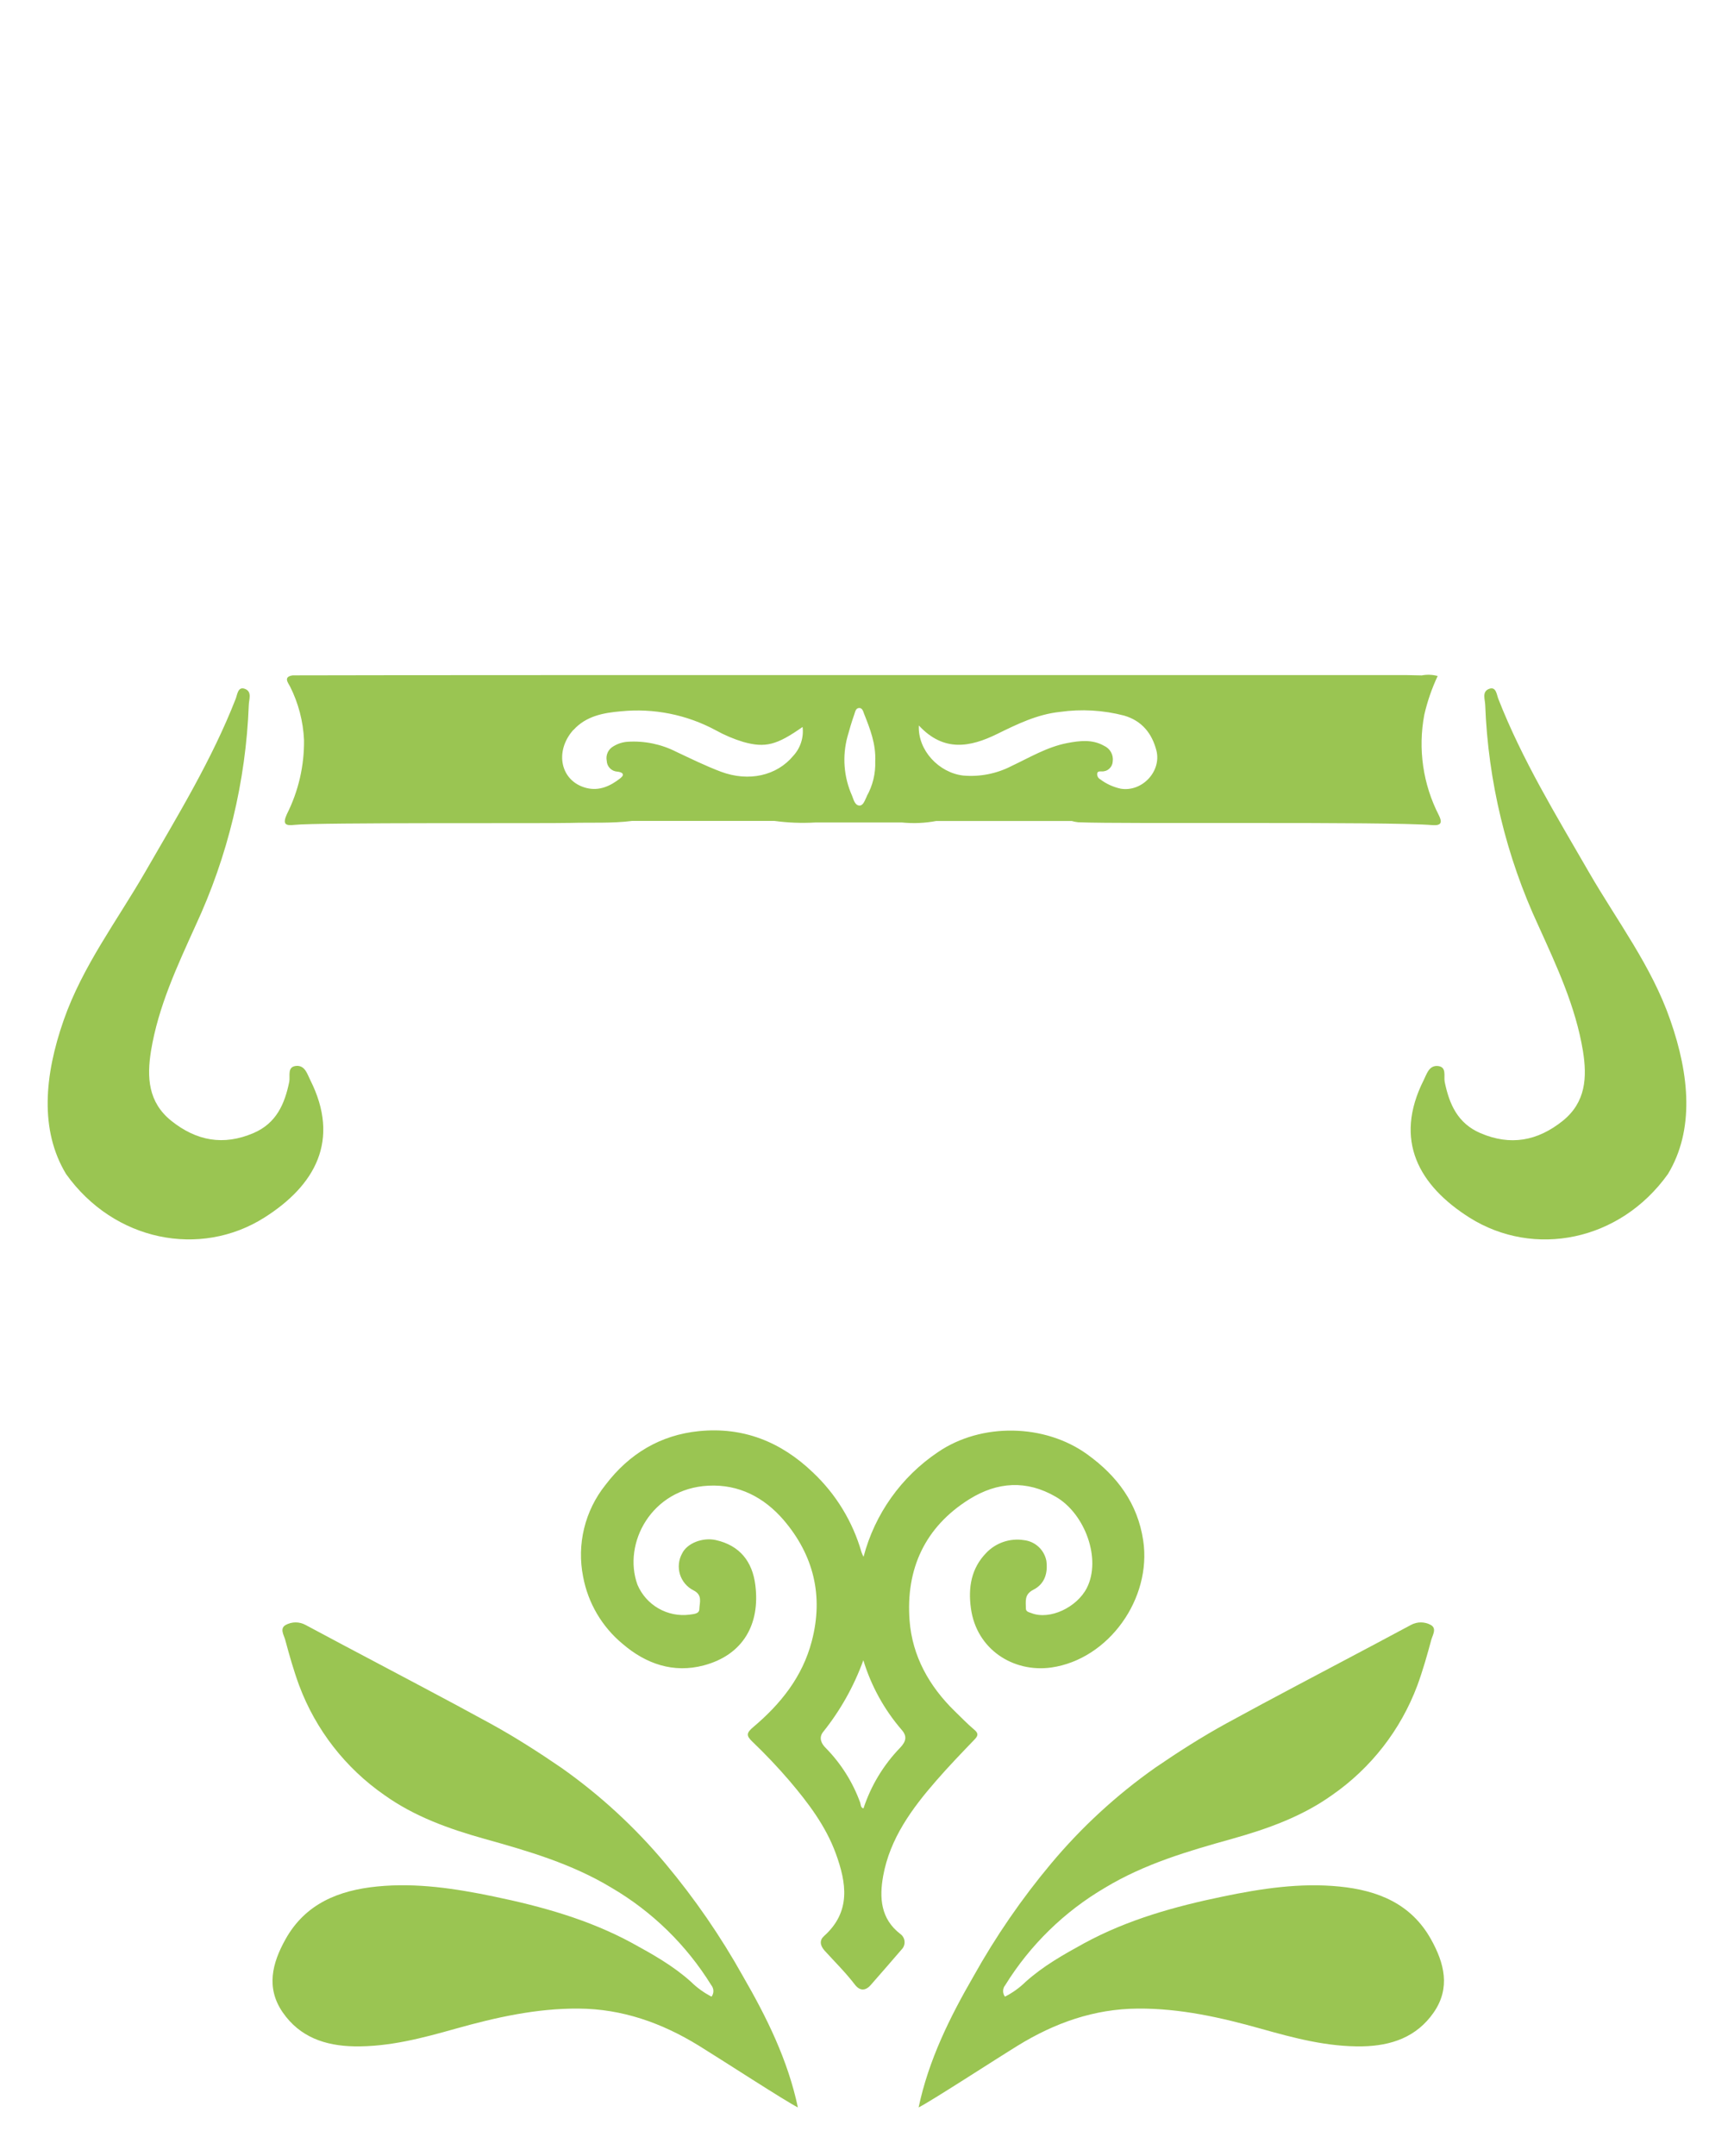 <svg width="140" height="174" viewBox="0 0 140 174" fill="none" xmlns="http://www.w3.org/2000/svg">
<path d="M92.299 124.31C91.848 121.319 90.198 119.11 87.788 117.372C84.359 114.893 79.239 114.795 75.735 117.184C72.768 119.174 70.629 122.181 69.72 125.638C69.656 125.516 69.601 125.391 69.555 125.262C68.85 122.805 67.497 120.584 65.637 118.832C63.054 116.352 59.998 115.137 56.434 115.494C53.31 115.807 50.795 117.323 48.889 119.829C48.064 120.858 47.475 122.055 47.163 123.336C46.85 124.617 46.822 125.951 47.08 127.244C47.476 129.37 48.606 131.289 50.272 132.666C52.152 134.28 54.37 135.048 56.814 134.401C60.017 133.554 61.385 131.052 60.983 127.91C60.746 126.029 59.742 124.727 57.802 124.287C56.735 124.046 55.471 124.539 55.073 125.367C54.932 125.621 54.844 125.902 54.814 126.191C54.784 126.48 54.813 126.773 54.898 127.051C54.984 127.329 55.125 127.586 55.312 127.808C55.5 128.03 55.731 128.212 55.99 128.343C56.742 128.719 56.483 129.318 56.464 129.848C56.464 130.269 55.953 130.254 55.659 130.307C54.794 130.414 53.916 130.236 53.16 129.8C52.404 129.365 51.81 128.695 51.468 127.892C50.257 124.554 52.595 120.134 57.186 119.897C59.66 119.769 61.697 120.848 63.261 122.658C65.682 125.487 66.506 128.78 65.543 132.44C64.791 135.319 63.039 137.501 60.825 139.371C60.272 139.837 60.223 140.059 60.739 140.548C61.791 141.557 62.799 142.614 63.746 143.72C65.25 145.492 66.667 147.355 67.479 149.574C68.344 151.948 68.727 154.274 66.532 156.241C66.156 156.576 66.197 156.994 66.581 157.423C67.404 158.329 68.276 159.187 69.021 160.162C69.423 160.685 69.882 160.677 70.306 160.188C71.141 159.237 71.971 158.283 72.795 157.325C72.878 157.242 72.942 157.142 72.983 157.031C73.024 156.921 73.041 156.804 73.033 156.686C73.025 156.569 72.992 156.455 72.936 156.352C72.88 156.248 72.802 156.158 72.709 156.087C71.088 154.857 70.991 153.137 71.306 151.388C71.852 148.378 73.618 145.962 75.585 143.709C76.585 142.557 77.653 141.451 78.701 140.36C78.98 140.067 79.002 139.871 78.656 139.585C78.096 139.115 77.592 138.581 77.07 138.08C75.013 136.071 73.656 133.644 73.438 130.785C73.122 126.627 74.671 123.226 78.276 120.98C80.532 119.584 82.878 119.422 85.243 120.792C87.608 122.161 88.935 125.815 87.751 128.147C86.957 129.709 84.769 130.759 83.28 130.183C83.093 130.108 82.829 130.078 82.826 129.807C82.826 129.227 82.69 128.678 83.419 128.302C84.348 127.839 84.619 126.947 84.48 125.95C84.394 125.517 84.171 125.122 83.845 124.824C83.519 124.525 83.107 124.339 82.668 124.291C82.113 124.204 81.546 124.253 81.015 124.434C80.484 124.615 80.005 124.922 79.619 125.329C78.412 126.575 78.16 128.114 78.389 129.788C78.837 133.114 81.818 134.999 84.882 134.57C89.521 133.904 93.01 128.998 92.299 124.31ZM72.671 141.049C71.329 142.435 70.319 144.107 69.716 145.94C69.472 145.88 69.509 145.628 69.449 145.47C68.853 143.83 67.913 142.337 66.694 141.09C66.299 140.714 66.096 140.236 66.449 139.781C67.846 138.041 68.946 136.082 69.705 133.983C70.333 136.049 71.386 137.961 72.795 139.596C73.243 140.101 73.175 140.522 72.671 141.049Z" fill="#9AC552"/>
<path d="M57.449 161.133C57.55 160.997 57.603 160.831 57.598 160.661C57.593 160.492 57.531 160.329 57.423 160.2C55.42 156.963 52.657 154.266 49.373 152.344C46.163 150.406 42.659 149.386 39.114 148.397C36.257 147.595 33.475 146.606 31.035 144.864C27.895 142.687 25.495 139.602 24.155 136.022C23.711 134.818 23.361 133.577 23.027 132.335C22.925 131.959 22.557 131.421 23.068 131.135C23.314 131.001 23.589 130.93 23.869 130.93C24.149 130.93 24.424 131.001 24.67 131.135L27.881 132.847C31.775 134.92 35.693 136.955 39.565 139.077C41.542 140.161 43.445 141.376 45.313 142.655C48.446 144.861 51.277 147.466 53.734 150.406C56.098 153.231 58.191 156.272 59.987 159.488C61.915 162.822 63.614 166.261 64.419 170.072C63.445 169.591 58.231 166.201 56.396 165.072C53.422 163.251 50.246 162.118 46.715 162.096C43.306 162.073 40.031 162.807 36.779 163.721C34.102 164.474 31.414 165.192 28.591 165.143C26.245 165.098 24.204 164.391 22.831 162.408C21.459 160.425 21.974 158.427 23.049 156.505C24.662 153.612 27.369 152.547 30.452 152.242C33.629 151.926 36.768 152.408 39.851 153.047C43.73 153.849 47.535 154.906 51.043 156.81C52.708 157.72 54.359 158.649 55.783 159.929C56.274 160.413 56.836 160.819 57.449 161.133Z" fill="#9AC552"/>
<path d="M81.138 161.133C81.036 160.997 80.984 160.831 80.989 160.661C80.993 160.492 81.055 160.329 81.164 160.2C83.168 156.964 85.931 154.267 89.213 152.344C92.424 150.406 95.927 149.386 99.473 148.397C102.33 147.595 105.112 146.606 107.552 144.864C110.691 142.687 113.092 139.602 114.432 136.022C114.875 134.818 115.225 133.577 115.56 132.335C115.661 131.959 116.029 131.421 115.518 131.135C115.273 131.001 114.997 130.93 114.717 130.93C114.438 130.93 114.162 131.001 113.917 131.135L110.706 132.847C106.811 134.92 102.894 136.955 99.022 139.077C97.044 140.161 95.142 141.376 93.273 142.655C90.141 144.861 87.31 147.466 84.852 150.406C82.488 153.231 80.395 156.272 78.6 159.488C76.671 162.822 74.972 166.261 74.167 170.072C75.141 169.591 80.356 166.201 82.194 165.072C85.164 163.251 88.341 162.118 91.871 162.096C95.281 162.073 98.555 162.807 101.807 163.721C104.488 164.474 107.172 165.192 109.999 165.143C112.341 165.098 114.383 164.391 115.755 162.408C117.127 160.425 116.612 158.427 115.537 156.505C113.924 153.615 111.217 152.551 108.142 152.246C104.965 151.93 101.826 152.411 98.743 153.051C94.864 153.852 91.059 154.91 87.551 156.813C85.889 157.724 84.235 158.653 82.811 159.932C82.317 160.416 81.753 160.821 81.138 161.133Z" fill="#9AC552"/>
<path d="M5.331 94.741C3.199 91.204 3.575 86.802 5.143 82.325C6.666 77.972 9.44 74.323 11.711 70.391C14.342 65.827 17.106 61.32 19.034 56.383C19.162 56.06 19.203 55.367 19.786 55.597C20.369 55.827 20.098 56.451 20.087 56.891C19.851 63.053 18.39 69.105 15.79 74.695C14.312 77.961 12.782 81.219 12.192 84.808C11.85 86.938 11.955 88.947 13.831 90.452C15.861 92.073 18.038 92.48 20.471 91.438C22.309 90.648 22.986 89.101 23.354 87.299C23.448 86.825 23.143 86.042 23.986 86.016C24.636 86.016 24.805 86.671 25.042 87.145C27.512 92.036 25.418 95.689 21.335 98.266C16.166 101.528 9.215 100.185 5.331 94.741Z" fill="#9AC552"/>
<path d="M134.669 94.741C136.801 91.204 136.425 86.802 134.857 82.325C133.353 77.972 130.56 74.323 128.289 70.391C125.657 65.827 122.894 61.32 120.966 56.383C120.838 56.06 120.796 55.367 120.214 55.597C119.631 55.827 119.902 56.451 119.913 56.891C120.147 63.055 121.606 69.11 124.206 74.703C125.684 77.968 127.214 81.227 127.804 84.816C128.146 86.945 128.041 88.954 126.165 90.46C124.135 92.081 121.958 92.487 119.526 91.445C117.687 90.655 117.011 89.109 116.642 87.307C116.548 86.832 116.853 86.05 116.011 86.024C115.36 86.024 115.191 86.678 114.954 87.152C112.484 92.043 114.578 95.697 118.661 98.274C123.849 101.528 130.785 100.185 134.669 94.741Z" fill="#9AC552"/>
<path d="M116.169 65.79C114.886 63.292 114.473 60.437 114.996 57.678C115.243 56.602 115.605 55.555 116.075 54.555C115.655 54.44 115.215 54.424 114.789 54.506C114.368 54.506 113.947 54.48 113.526 54.48C102.007 54.48 73.265 54.48 61.742 54.48C54.674 54.48 30.708 54.48 23.64 54.502C22.839 54.615 23.264 55.104 23.418 55.402C24.093 56.743 24.478 58.213 24.546 59.713C24.572 61.792 24.097 63.847 23.162 65.703C22.786 66.535 23.064 66.651 23.783 66.568C25.58 66.362 44.287 66.463 46.088 66.41C47.738 66.362 49.392 66.459 51.039 66.249H62.524C63.618 66.398 64.723 66.441 65.825 66.376H72.822C73.744 66.468 74.674 66.428 75.585 66.256H86.529C86.7 66.305 86.874 66.339 87.051 66.358C90.856 66.516 111.89 66.279 115.695 66.591C116.405 66.632 116.439 66.335 116.169 65.79ZM69.987 64.258C69.84 64.54 69.724 64.988 69.412 65.011C69.017 65.011 68.919 64.525 68.795 64.217C68.123 62.718 67.992 61.032 68.423 59.446C68.592 58.844 68.765 58.239 68.975 57.651C69.047 57.456 69.081 57.129 69.385 57.136C69.618 57.136 69.694 57.403 69.761 57.595C70.246 58.818 70.731 60.041 70.664 61.444C70.699 62.427 70.462 63.401 69.979 64.258H69.987ZM46.302 58.908C47.325 57.779 48.727 57.524 50.137 57.403C52.781 57.139 55.444 57.671 57.783 58.931C58.49 59.324 59.236 59.641 60.009 59.875C61.81 60.379 62.727 60.12 64.799 58.667C64.85 59.087 64.809 59.513 64.679 59.915C64.549 60.317 64.334 60.686 64.047 60.996C62.72 62.599 60.46 63.118 58.208 62.279C56.979 61.816 55.795 61.233 54.603 60.673C53.396 60.057 52.046 59.776 50.693 59.86C50.274 59.885 49.869 60.014 49.513 60.236C49.315 60.349 49.157 60.521 49.063 60.729C48.968 60.936 48.941 61.168 48.986 61.391C48.993 61.619 49.084 61.836 49.243 61.999C49.402 62.162 49.616 62.26 49.843 62.272C50.219 62.309 50.501 62.479 50.084 62.806C49.287 63.431 48.392 63.856 47.336 63.589C45.253 63.051 44.738 60.654 46.287 58.908H46.302ZM90.454 63.641C89.863 63.51 89.308 63.253 88.826 62.889C88.746 62.845 88.68 62.778 88.638 62.697C88.595 62.616 88.577 62.525 88.585 62.434C88.615 62.223 88.792 62.257 88.931 62.253C89.044 62.261 89.158 62.246 89.266 62.21C89.374 62.173 89.473 62.115 89.558 62.039C89.642 61.963 89.711 61.871 89.76 61.769C89.808 61.666 89.836 61.554 89.841 61.44C89.875 61.183 89.825 60.922 89.698 60.696C89.571 60.471 89.375 60.292 89.138 60.187C88.187 59.646 87.16 59.777 86.153 59.969C84.544 60.281 83.145 61.124 81.683 61.813C80.477 62.438 79.118 62.707 77.765 62.588C75.807 62.362 74.088 60.549 74.186 58.547C76.186 60.707 78.322 60.308 80.517 59.228C82.134 58.434 83.754 57.644 85.578 57.452C87.307 57.208 89.068 57.309 90.758 57.749C92.202 58.171 93.014 59.19 93.371 60.586C93.784 62.283 92.164 63.961 90.439 63.641H90.454Z" fill="#9AC552"/>
</svg>
